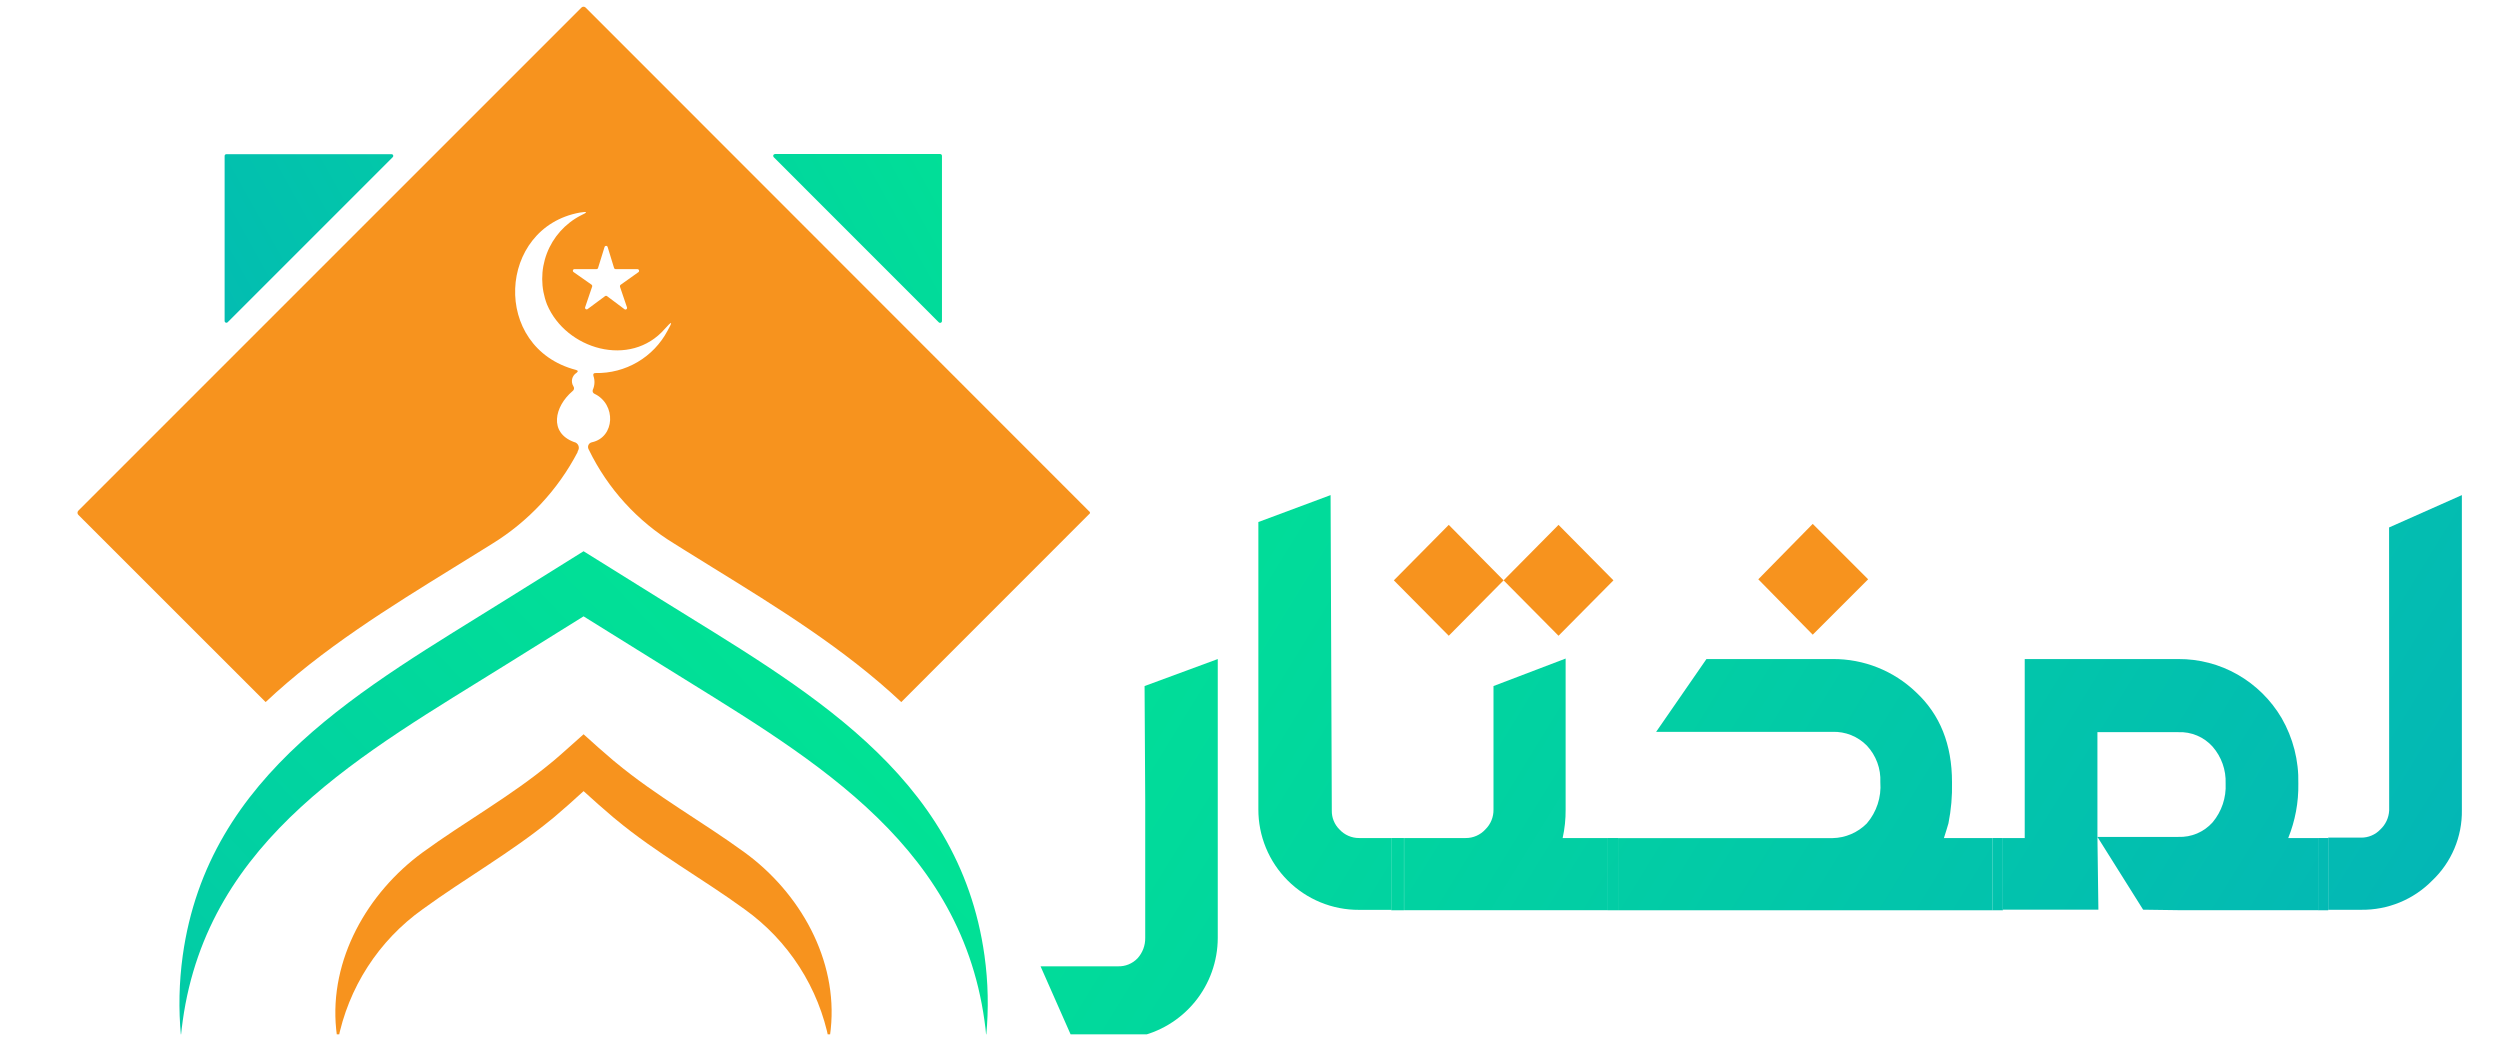 <svg width="171" height="71" viewBox="0 0 171 71" fill="none" xmlns="http://www.w3.org/2000/svg">
<g id="Layer_1" clip-path="url(#clip0_2003_97)">
<path id="Vector" d="M78.333 54.749V64.154C78.341 64.666 78.156 65.162 77.813 65.543C77.639 65.726 77.429 65.87 77.195 65.966C76.961 66.061 76.71 66.106 76.457 66.096H71.174L73.309 70.931H77.735C79.302 70.616 80.71 69.769 81.724 68.534C82.737 67.299 83.292 65.751 83.295 64.154V45.079L78.289 46.926L78.333 54.749Z" fill="url(#paint0_linear_2003_97)"/>
<path id="Vector_2" d="M92.976 57.322C92.721 57.325 92.467 57.274 92.232 57.172C91.998 57.07 91.787 56.919 91.615 56.73C91.446 56.562 91.313 56.362 91.224 56.141C91.134 55.921 91.091 55.684 91.095 55.446L91.012 33.865L86.072 35.707V55.352C86.068 56.257 86.244 57.154 86.589 57.991C86.934 58.828 87.441 59.589 88.082 60.229C88.722 60.868 89.483 61.375 90.32 61.719C91.157 62.064 92.055 62.239 92.96 62.234H95.173V57.322H92.976Z" fill="url(#paint1_linear_2003_97)"/>
<path id="Vector_3" d="M110.359 39.696L106.603 35.901L102.846 39.696L106.603 43.486L110.359 39.696Z" fill="#F7931E"/>
<path id="Vector_4" d="M102.846 39.696L99.095 35.901L95.339 39.696L99.095 43.486L102.846 39.696Z" fill="#F7931E"/>
<path id="Vector_5" d="M106.885 57.322C107.026 56.682 107.095 56.029 107.089 55.374V45.045L102.155 46.926V55.374C102.16 55.626 102.113 55.876 102.018 56.109C101.923 56.342 101.781 56.553 101.601 56.73C101.43 56.919 101.221 57.069 100.987 57.171C100.754 57.273 100.501 57.325 100.246 57.322H96.041V62.256H109.983V57.322H106.885Z" fill="url(#paint2_linear_2003_97)"/>
<path id="Vector_6" d="M96.03 57.321H95.162V62.262H96.03V57.321Z" fill="url(#paint3_linear_2003_97)"/>
<path id="Vector_7" d="M132.964 57.322C133.08 56.973 133.18 56.636 133.274 56.315C133.459 55.388 133.54 54.444 133.517 53.499C133.517 50.921 132.698 48.88 131.066 47.358C129.531 45.88 127.477 45.061 125.346 45.079H116.721L113.28 50.058H125.346C125.781 50.044 126.214 50.121 126.617 50.282C127.021 50.444 127.387 50.688 127.692 50.998C128.006 51.333 128.249 51.727 128.408 52.158C128.567 52.588 128.637 53.046 128.615 53.505C128.693 54.529 128.361 55.541 127.692 56.321C127.071 56.95 126.229 57.311 125.346 57.327H110.674V62.262H136.3V57.322H132.964Z" fill="url(#paint4_linear_2003_97)"/>
<path id="Vector_8" d="M127.78 39.624L123.99 35.834L120.267 39.624L123.99 43.413L127.78 39.624Z" fill="#F7931E"/>
<path id="Vector_9" d="M110.674 57.321H109.977V62.262H110.674V57.321Z" fill="url(#paint5_linear_2003_97)"/>
<path id="Vector_10" d="M158.556 57.322V62.256H148.991L146.59 62.223L143.464 57.244H148.996C149.437 57.261 149.875 57.181 150.281 57.009C150.686 56.837 151.049 56.577 151.342 56.248C151.963 55.507 152.281 54.559 152.233 53.593C152.268 52.669 151.949 51.767 151.342 51.07C151.048 50.742 150.686 50.483 150.28 50.312C149.875 50.141 149.436 50.062 148.996 50.08H143.464V57.244L143.53 62.223H136.997V57.322H138.491V45.079H149.002C150.422 45.071 151.818 45.437 153.051 46.141C154.296 46.852 155.333 47.877 156.061 49.112C156.847 50.476 157.244 52.03 157.206 53.604C157.227 54.877 156.992 56.141 156.515 57.322H158.556Z" fill="url(#paint6_linear_2003_97)"/>
<path id="Vector_11" d="M136.997 57.321H136.3V62.262H136.997V57.321Z" fill="url(#paint7_linear_2003_97)"/>
<path id="Vector_12" d="M163.419 55.441C163.393 55.937 163.175 56.403 162.81 56.741C162.642 56.916 162.441 57.056 162.217 57.151C161.994 57.246 161.753 57.295 161.51 57.294H159.248V62.229H161.51C162.412 62.24 163.306 62.069 164.14 61.726C164.974 61.383 165.73 60.874 166.362 60.231C167.015 59.613 167.532 58.866 167.881 58.038C168.231 57.209 168.405 56.318 168.392 55.419V33.865L163.413 36.078L163.419 55.441Z" fill="url(#paint8_linear_2003_97)"/>
<path id="Vector_13" d="M159.253 57.321H158.556V62.262H159.253V57.321Z" fill="url(#paint9_linear_2003_97)"/>
<path id="Vector_14" d="M50.926 58.301C48.032 56.193 44.89 54.456 42.118 52.154L41.969 52.033C41.239 51.413 40.553 50.804 39.917 50.224C39.286 50.777 38.6 51.413 37.87 52.033L37.72 52.154C34.954 54.456 31.806 56.193 28.913 58.301C25.129 61.067 22.518 65.636 22.993 70.394C23.021 70.671 23.06 70.948 23.104 71.202C23.815 67.565 25.894 64.339 28.913 62.19C31.806 60.082 34.949 58.317 37.72 56.044L37.87 55.922C38.6 55.302 39.286 54.699 39.917 54.113C40.555 54.699 41.239 55.302 41.969 55.922L42.118 56.044C44.885 58.345 48.032 60.082 50.926 62.19C53.937 64.343 56.008 67.568 56.713 71.202C56.757 70.942 56.796 70.649 56.823 70.394C57.321 65.636 54.71 61.056 50.926 58.301Z" fill="#F7931E"/>
<path id="Vector_15" d="M74.493 34.971L40.055 0.516C40.036 0.498 40.014 0.483 39.99 0.473C39.966 0.463 39.94 0.458 39.914 0.458C39.888 0.458 39.862 0.463 39.837 0.473C39.813 0.483 39.791 0.498 39.773 0.516L5.362 34.927C5.343 34.946 5.327 34.969 5.316 34.994C5.306 35.019 5.3 35.046 5.3 35.073C5.3 35.101 5.306 35.128 5.316 35.153C5.327 35.178 5.343 35.201 5.362 35.22L18.169 48.022C22.042 44.376 26.678 41.516 31.037 38.822L32.996 37.61L33.654 37.201C36.14 35.674 38.164 33.502 39.513 30.916V30.866C39.553 30.812 39.58 30.748 39.589 30.68C39.598 30.613 39.589 30.544 39.564 30.481C39.539 30.418 39.499 30.362 39.446 30.319C39.394 30.276 39.331 30.247 39.264 30.235C37.538 29.599 37.914 27.812 39.164 26.75C39.215 26.715 39.249 26.662 39.261 26.602C39.272 26.542 39.259 26.48 39.225 26.429C39.177 26.355 39.145 26.273 39.129 26.186C39.113 26.099 39.115 26.01 39.134 25.924C39.153 25.838 39.189 25.757 39.24 25.685C39.291 25.613 39.355 25.552 39.43 25.505C39.557 25.411 39.541 25.339 39.391 25.301C33.588 23.785 34.03 15.564 39.662 14.54C40.215 14.446 40.215 14.513 39.723 14.739C38.655 15.29 37.829 16.217 37.403 17.34C36.977 18.464 36.982 19.705 37.416 20.825C38.7 23.89 43.12 25.212 45.482 22.485C45.969 21.931 46.035 21.965 45.659 22.623C45.187 23.514 44.476 24.256 43.607 24.766C42.737 25.277 41.743 25.537 40.736 25.516C40.597 25.516 40.553 25.588 40.592 25.716C40.699 26.027 40.683 26.367 40.547 26.667C40.529 26.717 40.53 26.773 40.55 26.822C40.571 26.871 40.609 26.911 40.658 26.933C42.168 27.652 42.069 29.909 40.486 30.252C40.437 30.261 40.391 30.282 40.35 30.312C40.31 30.343 40.278 30.382 40.255 30.427C40.233 30.472 40.221 30.521 40.221 30.572C40.221 30.622 40.232 30.672 40.254 30.717L40.282 30.772C41.572 33.425 43.598 35.651 46.118 37.184L46.843 37.638L48.796 38.849C53.15 41.538 57.769 44.381 61.647 48.022L74.493 35.17C74.512 35.161 74.528 35.147 74.539 35.129C74.55 35.112 74.556 35.091 74.556 35.071C74.556 35.05 74.55 35.029 74.539 35.012C74.528 34.994 74.512 34.98 74.493 34.971ZM43.673 18.612L42.45 19.481C42.431 19.497 42.417 19.517 42.409 19.541C42.402 19.564 42.401 19.589 42.406 19.613L42.888 21.03C42.894 21.052 42.894 21.076 42.887 21.098C42.879 21.12 42.865 21.139 42.846 21.153C42.827 21.166 42.804 21.173 42.781 21.173C42.757 21.173 42.735 21.165 42.716 21.151L41.521 20.255C41.502 20.242 41.478 20.234 41.455 20.234C41.431 20.234 41.408 20.242 41.388 20.255L40.193 21.14C40.175 21.154 40.152 21.162 40.129 21.162C40.105 21.162 40.083 21.155 40.063 21.142C40.044 21.128 40.03 21.109 40.023 21.087C40.015 21.065 40.015 21.041 40.022 21.019L40.503 19.602C40.51 19.578 40.51 19.553 40.502 19.529C40.494 19.505 40.479 19.485 40.459 19.47L39.236 18.612C39.215 18.599 39.199 18.579 39.19 18.556C39.181 18.533 39.181 18.507 39.189 18.484C39.196 18.46 39.212 18.44 39.232 18.426C39.253 18.412 39.278 18.405 39.303 18.407H40.796C40.821 18.409 40.845 18.402 40.865 18.387C40.885 18.373 40.9 18.353 40.907 18.33L41.349 16.903C41.355 16.878 41.369 16.856 41.388 16.841C41.408 16.825 41.432 16.817 41.457 16.817C41.483 16.817 41.507 16.825 41.526 16.841C41.546 16.856 41.56 16.878 41.565 16.903L42.002 18.33C42.01 18.353 42.025 18.373 42.044 18.387C42.065 18.402 42.089 18.409 42.113 18.407H43.607C43.63 18.409 43.652 18.418 43.67 18.432C43.688 18.446 43.702 18.465 43.709 18.488C43.716 18.509 43.716 18.533 43.71 18.555C43.704 18.577 43.691 18.597 43.673 18.612Z" fill="#F7931E"/>
<path id="Vector_16" d="M15.58 22.032L26.866 10.746C26.883 10.729 26.894 10.709 26.899 10.686C26.903 10.663 26.901 10.639 26.892 10.618C26.883 10.597 26.868 10.578 26.849 10.566C26.829 10.553 26.806 10.546 26.783 10.546H15.486C15.47 10.546 15.455 10.548 15.44 10.554C15.425 10.559 15.412 10.568 15.4 10.579C15.389 10.589 15.38 10.602 15.374 10.617C15.368 10.631 15.364 10.647 15.364 10.663V21.96C15.366 21.984 15.374 22.008 15.389 22.028C15.404 22.047 15.424 22.062 15.448 22.07C15.471 22.078 15.496 22.078 15.52 22.071C15.544 22.064 15.565 22.051 15.58 22.032Z" fill="url(#paint10_linear_2003_97)"/>
<path id="Vector_17" d="M64.214 22.048C64.232 22.065 64.254 22.077 64.279 22.081C64.303 22.086 64.328 22.084 64.351 22.074C64.374 22.065 64.394 22.049 64.408 22.029C64.422 22.008 64.429 21.984 64.43 21.959V10.657C64.43 10.64 64.427 10.624 64.42 10.609C64.414 10.594 64.404 10.58 64.392 10.569C64.38 10.557 64.366 10.549 64.351 10.543C64.336 10.537 64.319 10.534 64.303 10.535H53.011C52.987 10.536 52.963 10.544 52.942 10.558C52.922 10.572 52.906 10.591 52.897 10.614C52.887 10.637 52.885 10.662 52.889 10.687C52.894 10.711 52.906 10.733 52.923 10.751L64.214 22.048Z" fill="url(#paint11_linear_2003_97)"/>
<path id="Vector_18" d="M34.666 45.428L39.916 42.158C41.991 43.441 43.761 44.548 45.172 45.428C54.903 51.513 65.597 57.283 67.34 69.825C67.39 70.168 67.428 70.511 67.456 70.843C67.631 69.021 67.592 67.184 67.34 65.371C65.597 52.83 54.903 47.049 45.172 40.98C43.761 40.094 41.991 38.994 39.916 37.705L34.666 40.98C24.935 47.065 14.241 52.83 12.498 65.371C12.248 67.184 12.207 69.02 12.377 70.843C12.41 70.511 12.449 70.168 12.498 69.825C14.241 57.283 24.935 51.502 34.666 45.428Z" fill="url(#paint12_linear_2003_97)"/>
</g>
<defs>
<linearGradient id="paint0_linear_2003_97" x1="47.872" y1="39.248" x2="146.833" y2="100.196" gradientUnits="userSpaceOnUse">
<stop stop-color="#00EB8E"/>
<stop offset="1" stop-color="#03B5B7"/>
</linearGradient>
<linearGradient id="paint1_linear_2003_97" x1="55.794" y1="26.385" x2="154.755" y2="87.334" gradientUnits="userSpaceOnUse">
<stop stop-color="#00EB8E"/>
<stop offset="1" stop-color="#03B5B7"/>
</linearGradient>
<linearGradient id="paint2_linear_2003_97" x1="56.204" y1="25.716" x2="155.165" y2="86.665" gradientUnits="userSpaceOnUse">
<stop stop-color="#00EB8E"/>
<stop offset="1" stop-color="#03B5B7"/>
</linearGradient>
<linearGradient id="paint3_linear_2003_97" x1="51.822" y1="32.83" x2="150.789" y2="93.779" gradientUnits="userSpaceOnUse">
<stop stop-color="#00EB8E"/>
<stop offset="1" stop-color="#03B5B7"/>
</linearGradient>
<linearGradient id="paint4_linear_2003_97" x1="61.044" y1="17.855" x2="160.006" y2="78.809" gradientUnits="userSpaceOnUse">
<stop stop-color="#00EB8E"/>
<stop offset="1" stop-color="#03B5B7"/>
</linearGradient>
<linearGradient id="paint5_linear_2003_97" x1="55.872" y1="26.258" x2="154.838" y2="87.206" gradientUnits="userSpaceOnUse">
<stop stop-color="#00EB8E"/>
<stop offset="1" stop-color="#03B5B7"/>
</linearGradient>
<linearGradient id="paint6_linear_2003_97" x1="67.91" y1="6.707" x2="166.877" y2="67.656" gradientUnits="userSpaceOnUse">
<stop stop-color="#00EB8E"/>
<stop offset="1" stop-color="#03B5B7"/>
</linearGradient>
<linearGradient id="paint7_linear_2003_97" x1="63.113" y1="14.502" x2="162.074" y2="75.451" gradientUnits="userSpaceOnUse">
<stop stop-color="#00EB8E"/>
<stop offset="1" stop-color="#03B5B7"/>
</linearGradient>
<linearGradient id="paint8_linear_2003_97" x1="75.827" y1="-6.145" x2="174.788" y2="54.81" gradientUnits="userSpaceOnUse">
<stop stop-color="#00EB8E"/>
<stop offset="1" stop-color="#03B5B7"/>
</linearGradient>
<linearGradient id="paint9_linear_2003_97" x1="69.231" y1="4.566" x2="168.193" y2="65.515" gradientUnits="userSpaceOnUse">
<stop stop-color="#00EB8E"/>
<stop offset="1" stop-color="#03B5B7"/>
</linearGradient>
<linearGradient id="paint10_linear_2003_97" x1="70.167" y1="-14.21" x2="3.658" y2="22.905" gradientUnits="userSpaceOnUse">
<stop stop-color="#00EB8E"/>
<stop offset="1" stop-color="#03B5B7"/>
</linearGradient>
<linearGradient id="paint11_linear_2003_97" x1="80.418" y1="4.168" x2="13.909" y2="41.284" gradientUnits="userSpaceOnUse">
<stop stop-color="#00EB8E"/>
<stop offset="1" stop-color="#03B5B7"/>
</linearGradient>
<linearGradient id="paint12_linear_2003_97" x1="70.073" y1="36.344" x2="-8.662" y2="110.249" gradientUnits="userSpaceOnUse">
<stop stop-color="#00EB8E"/>
<stop offset="1" stop-color="#03B5B7"/>
</linearGradient>
<clipPath id="clip0_2003_97">
<rect width="170.881" height="70.747" fill="white"/>
</clipPath>
</defs>
</svg>
